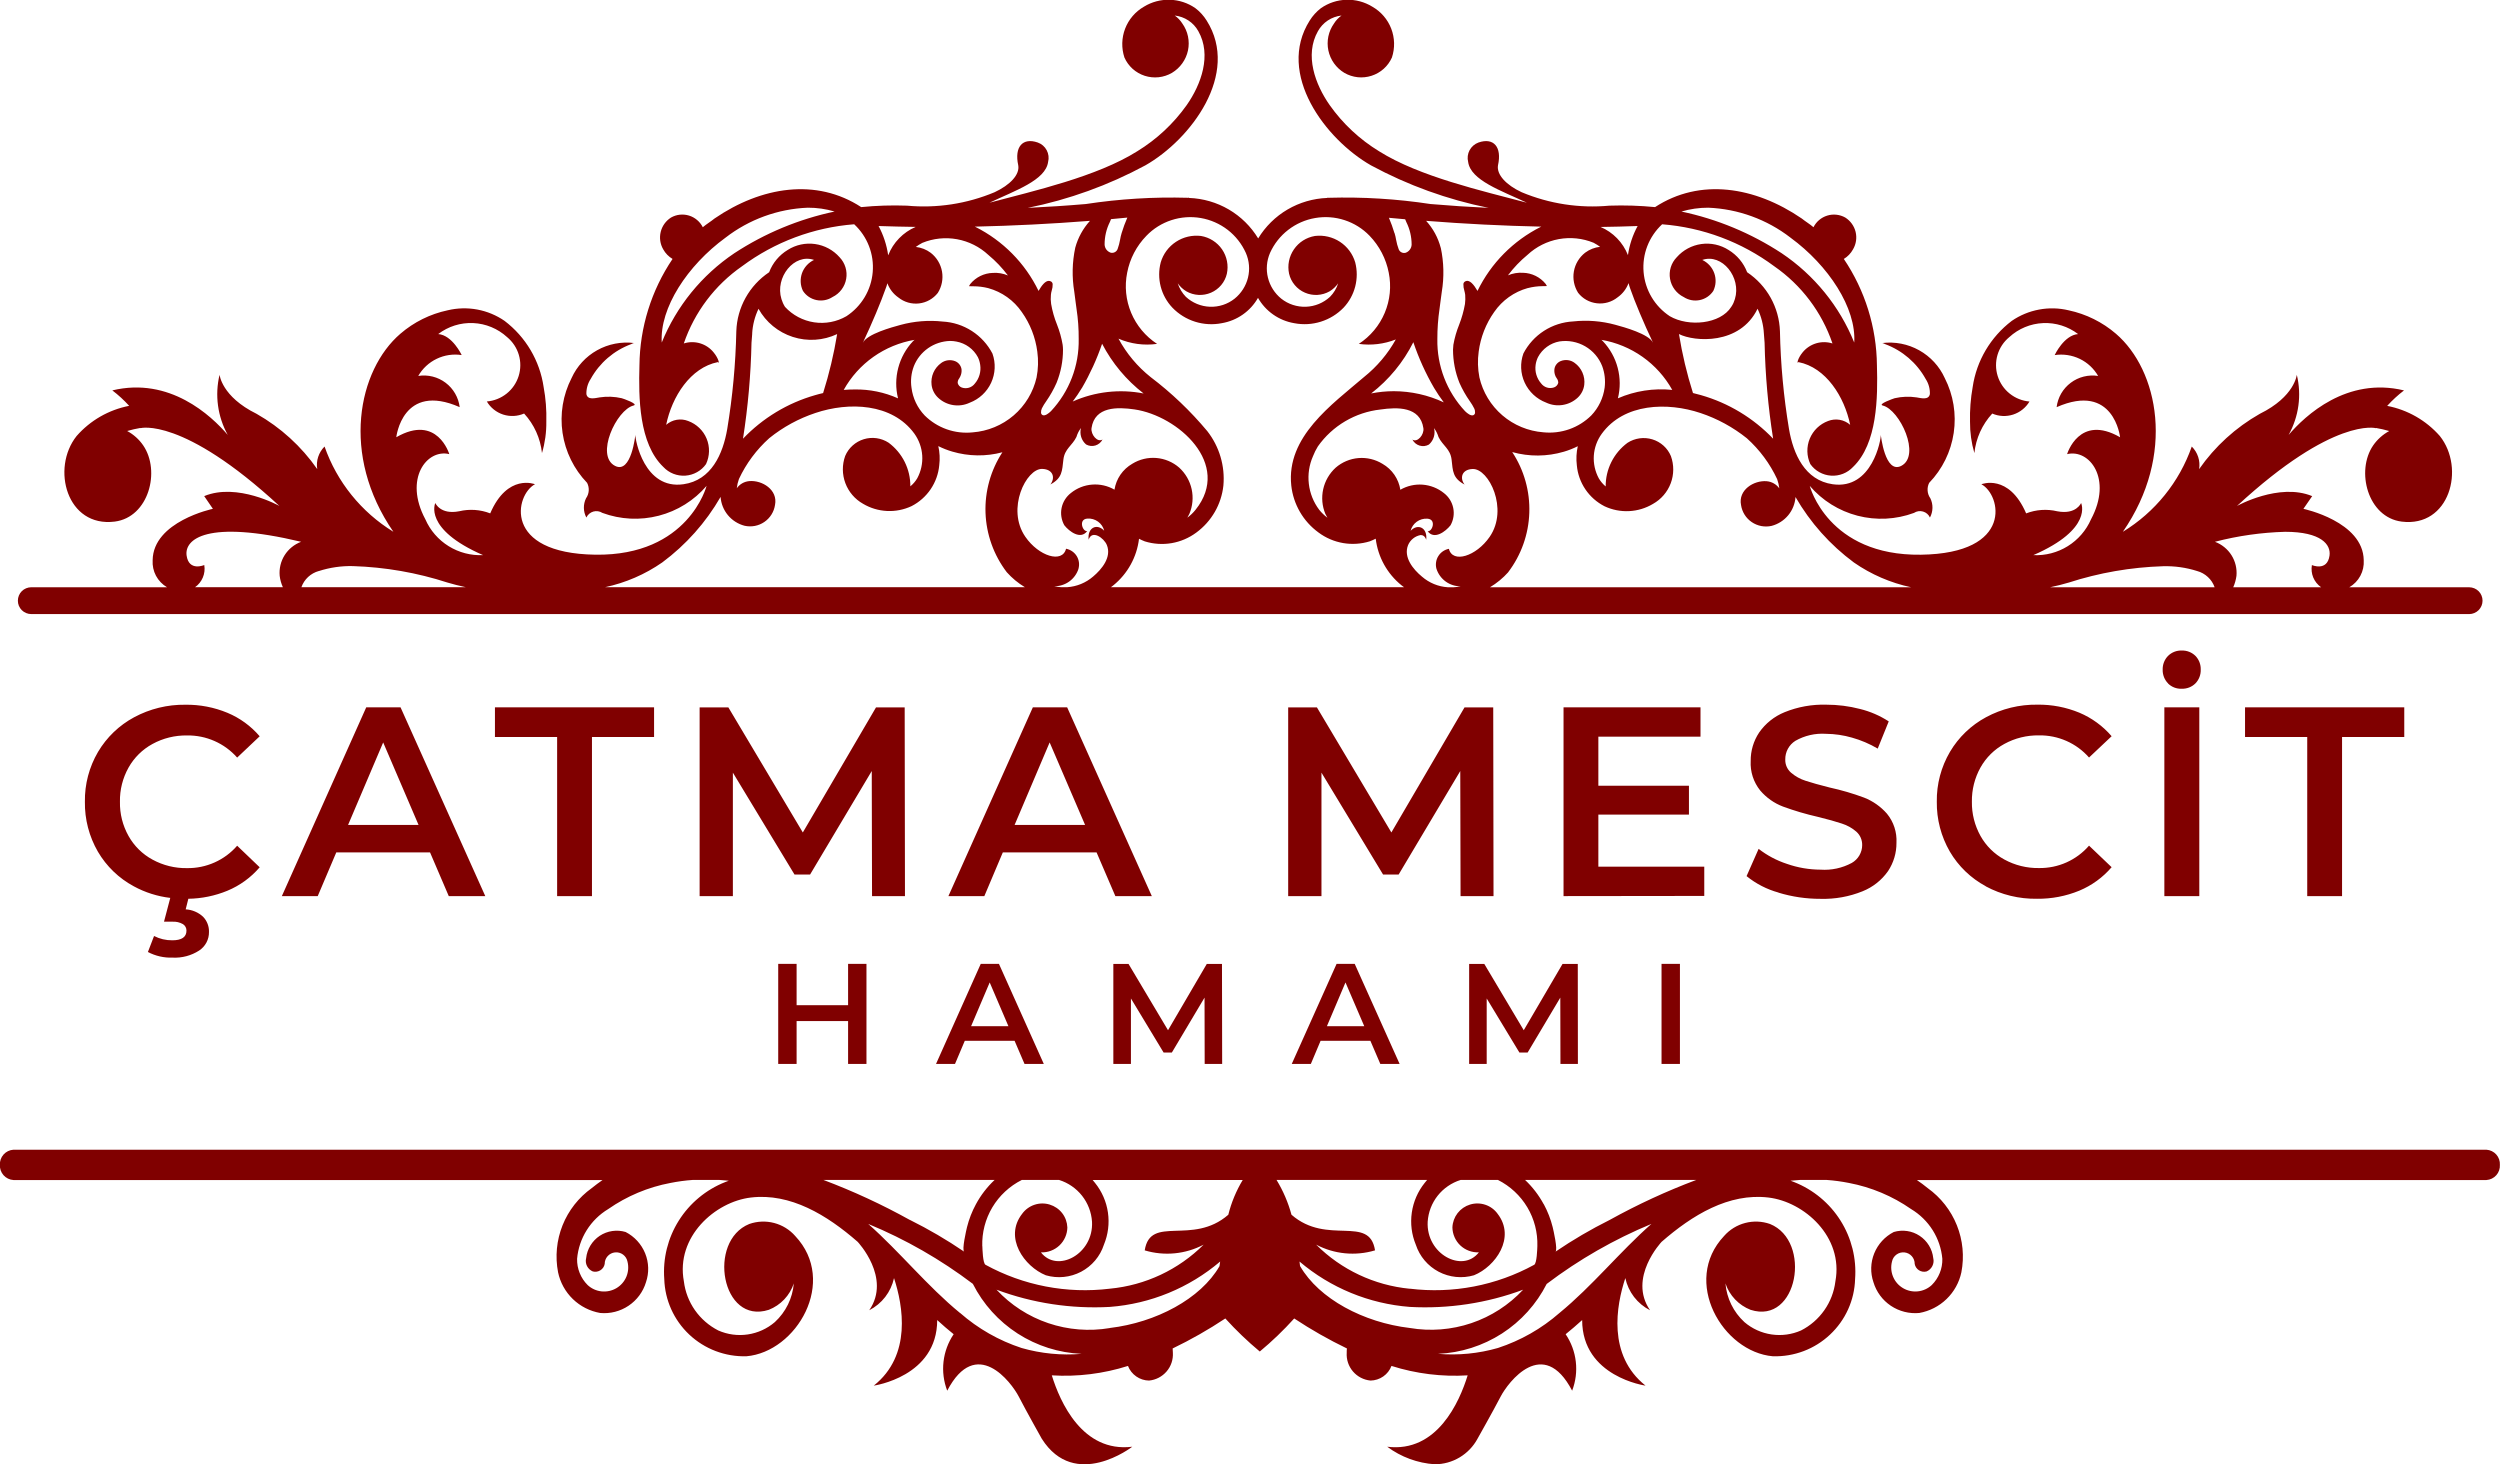 <svg width="140" height="82" viewBox="0 0 140 82" fill="none" xmlns="http://www.w3.org/2000/svg">
<path d="M77.684 81.017C80.478 81.364 81.731 78.504 82.189 77.02C80.746 77.108 79.3 76.929 77.923 76.492C77.832 76.73 77.672 76.935 77.463 77.081C77.253 77.227 77.004 77.308 76.749 77.312C76.367 77.275 76.014 77.092 75.766 76.802C75.517 76.511 75.391 76.135 75.416 75.754C75.416 75.679 75.415 75.598 75.428 75.514C74.407 75.021 73.421 74.46 72.476 73.834C71.879 74.496 71.234 75.115 70.548 75.685C69.862 75.114 69.217 74.495 68.618 73.834C67.675 74.461 66.689 75.022 65.668 75.514C65.677 75.598 65.681 75.679 65.681 75.754C65.704 76.136 65.579 76.512 65.329 76.802C65.079 77.093 64.726 77.276 64.344 77.312C64.088 77.308 63.839 77.227 63.63 77.081C63.42 76.935 63.258 76.73 63.167 76.492C61.79 76.929 60.344 77.108 58.901 77.02C59.359 78.5 60.61 81.359 63.407 81.017C63.407 81.017 60.198 83.502 58.34 80.57C58.34 80.57 57.471 79.025 57.053 78.213C56.635 77.401 54.661 74.785 53.044 77.879C52.846 77.361 52.774 76.804 52.837 76.254C52.9 75.704 53.094 75.176 53.404 74.716C53.09 74.464 52.784 74.199 52.483 73.923C52.483 77.101 48.932 77.595 48.932 77.595C51.07 75.896 50.569 73.115 50.065 71.573C49.981 71.956 49.814 72.317 49.574 72.628C49.334 72.94 49.028 73.194 48.677 73.374C49.932 71.557 48.03 69.543 48.03 69.543C46.315 68.045 44.264 66.796 42.044 67.062C40.05 67.299 37.832 69.256 38.297 71.756C38.368 72.337 38.58 72.89 38.916 73.37C39.252 73.849 39.701 74.239 40.223 74.506C40.741 74.735 41.315 74.812 41.875 74.729C42.436 74.646 42.962 74.406 43.391 74.038C44.005 73.474 44.384 72.7 44.453 71.871C44.343 72.205 44.16 72.511 43.918 72.766C43.676 73.022 43.38 73.221 43.052 73.35C40.398 74.205 39.596 69.498 41.96 68.543C42.407 68.386 42.89 68.366 43.349 68.486C43.808 68.606 44.222 68.861 44.533 69.217C46.926 71.755 44.611 75.71 41.799 75.951C40.613 75.984 39.463 75.548 38.6 74.737C37.738 73.926 37.234 72.808 37.199 71.627C37.114 70.477 37.398 69.331 38.013 68.353C38.628 67.376 39.539 66.62 40.615 66.195C40.68 66.166 40.748 66.144 40.812 66.12C40.639 66.101 40.462 66.089 40.287 66.077H38.789C38.371 66.107 37.956 66.163 37.545 66.245C36.292 66.481 35.105 66.98 34.06 67.708C33.57 68.003 33.157 68.409 32.854 68.893C32.551 69.377 32.367 69.925 32.317 70.493C32.311 70.765 32.36 71.036 32.462 71.289C32.563 71.541 32.715 71.771 32.908 71.963C33.122 72.162 33.394 72.286 33.684 72.317C33.975 72.348 34.268 72.285 34.519 72.137C34.77 71.988 34.966 71.763 35.078 71.494C35.189 71.225 35.211 70.928 35.138 70.646C35.107 70.489 35.018 70.35 34.889 70.255C34.759 70.16 34.6 70.117 34.44 70.134C34.281 70.151 34.133 70.226 34.026 70.346C33.92 70.466 33.861 70.621 33.863 70.78C33.85 70.853 33.822 70.921 33.781 70.982C33.739 71.043 33.686 71.095 33.624 71.134C33.562 71.174 33.492 71.2 33.419 71.212C33.346 71.223 33.271 71.22 33.2 71.202C33.058 71.143 32.941 71.035 32.872 70.898C32.803 70.761 32.786 70.604 32.824 70.456C32.85 70.204 32.934 69.962 33.065 69.746C33.197 69.531 33.373 69.346 33.584 69.206C33.795 69.066 34.035 68.975 34.285 68.938C34.536 68.901 34.793 68.919 35.035 68.992C35.532 69.247 35.92 69.672 36.129 70.188C36.338 70.704 36.355 71.277 36.175 71.804C36.013 72.342 35.668 72.807 35.2 73.121C34.733 73.435 34.172 73.579 33.61 73.527C33.033 73.425 32.5 73.154 32.08 72.748C31.66 72.341 31.372 71.82 31.252 71.249C31.082 70.366 31.169 69.453 31.503 68.617C31.837 67.782 32.404 67.059 33.138 66.534C33.334 66.372 33.538 66.226 33.743 66.082H0.751C0.538 66.068 0.34 65.971 0.198 65.812C0.057 65.653 -0.017 65.445 -0.005 65.233C-0.017 65.021 0.057 64.813 0.198 64.654C0.34 64.495 0.538 64.398 0.751 64.384H139.239C139.452 64.398 139.651 64.494 139.792 64.653C139.934 64.812 140.006 65.021 139.993 65.233C140.006 65.445 139.934 65.654 139.792 65.813C139.651 65.972 139.452 66.069 139.239 66.082H107.344C107.549 66.222 107.755 66.372 107.951 66.534C108.684 67.059 109.251 67.782 109.585 68.617C109.92 69.453 110.007 70.366 109.837 71.249C109.716 71.819 109.427 72.341 109.006 72.747C108.586 73.153 108.055 73.424 107.478 73.527C106.917 73.579 106.354 73.436 105.886 73.122C105.418 72.808 105.075 72.342 104.913 71.804C104.732 71.278 104.748 70.704 104.957 70.188C105.166 69.671 105.554 69.247 106.051 68.992C106.294 68.919 106.55 68.901 106.801 68.938C107.052 68.975 107.289 69.066 107.5 69.206C107.712 69.346 107.89 69.531 108.021 69.746C108.153 69.962 108.236 70.204 108.262 70.456C108.3 70.604 108.281 70.761 108.212 70.898C108.143 71.035 108.029 71.143 107.886 71.202C107.815 71.22 107.74 71.224 107.667 71.212C107.595 71.201 107.524 71.174 107.462 71.135C107.4 71.095 107.346 71.043 107.305 70.982C107.264 70.921 107.236 70.853 107.223 70.78C107.225 70.621 107.168 70.466 107.062 70.347C106.956 70.227 106.809 70.151 106.65 70.135C106.491 70.118 106.331 70.161 106.202 70.256C106.072 70.35 105.983 70.49 105.952 70.646C105.879 70.928 105.899 71.225 106.011 71.493C106.122 71.762 106.317 71.987 106.568 72.135C106.818 72.284 107.112 72.347 107.402 72.316C107.692 72.285 107.965 72.161 108.178 71.963C108.372 71.771 108.524 71.542 108.626 71.289C108.729 71.037 108.777 70.766 108.771 70.493C108.72 69.925 108.536 69.377 108.232 68.893C107.928 68.409 107.513 68.003 107.022 67.708C105.978 66.981 104.791 66.482 103.54 66.245C103.128 66.163 102.712 66.107 102.293 66.077H100.797C100.62 66.089 100.443 66.101 100.27 66.12C100.336 66.144 100.404 66.167 100.467 66.195C101.544 66.62 102.454 67.376 103.069 68.353C103.684 69.33 103.971 70.477 103.885 71.627C103.869 72.212 103.736 72.788 103.495 73.322C103.255 73.856 102.909 74.337 102.482 74.738C102.055 75.14 101.554 75.454 101.004 75.662C100.455 75.87 99.869 75.968 99.281 75.951C96.472 75.71 94.158 71.755 96.547 69.217C96.859 68.861 97.272 68.606 97.731 68.486C98.19 68.366 98.673 68.386 99.12 68.543C101.481 69.498 100.681 74.206 98.031 73.35C97.702 73.221 97.407 73.022 97.164 72.767C96.921 72.511 96.736 72.205 96.625 71.871C96.694 72.7 97.073 73.474 97.687 74.038C98.117 74.407 98.644 74.646 99.205 74.729C99.766 74.812 100.339 74.735 100.858 74.506C101.38 74.24 101.829 73.85 102.164 73.37C102.5 72.891 102.712 72.337 102.782 71.756C103.246 69.256 101.032 67.299 99.034 67.062C96.812 66.796 94.766 68.045 93.049 69.543C93.049 69.543 91.146 71.556 92.403 73.374C92.052 73.195 91.746 72.94 91.506 72.629C91.267 72.317 91.1 71.956 91.018 71.573C90.509 73.11 90.01 75.896 92.15 77.595C92.15 77.595 88.601 77.105 88.601 73.923C88.297 74.198 87.991 74.463 87.676 74.716C87.987 75.176 88.182 75.703 88.245 76.253C88.309 76.803 88.238 77.361 88.04 77.879C86.426 74.785 84.45 77.407 84.033 78.213C83.616 79.018 82.74 80.57 82.74 80.57C82.508 81.001 82.162 81.361 81.741 81.613C81.32 81.865 80.841 81.998 80.35 82C79.385 81.935 78.458 81.594 77.684 81.017ZM86.617 71.895C86.043 73.028 85.178 73.989 84.108 74.678C83.037 75.367 81.8 75.76 80.527 75.815C81.657 75.911 82.794 75.8 83.884 75.487C85.155 75.071 86.33 74.403 87.334 73.523C89.166 72.022 90.697 70.112 92.481 68.538C90.391 69.404 88.419 70.534 86.617 71.899V71.895ZM53.764 73.524C54.768 74.404 55.94 75.072 57.21 75.488C58.301 75.801 59.441 75.912 60.572 75.816C59.298 75.761 58.062 75.369 56.991 74.68C55.92 73.99 55.053 73.029 54.48 71.896C52.679 70.532 50.71 69.404 48.621 68.54C50.401 70.116 51.929 72.027 53.764 73.529V73.524ZM72.808 70.906C73.865 72.738 76.367 74.064 78.948 74.367C80.102 74.563 81.288 74.47 82.397 74.095C83.505 73.721 84.5 73.077 85.296 72.223C83.27 72.978 81.108 73.306 78.948 73.187C76.672 73.011 74.509 72.122 72.772 70.646C72.778 70.737 72.796 70.828 72.804 70.909L72.808 70.906ZM62.154 74.367C64.736 74.059 67.235 72.737 68.292 70.906C68.307 70.82 68.314 70.733 68.329 70.646C66.592 72.123 64.429 73.013 62.152 73.187C59.992 73.306 57.831 72.978 55.805 72.223C56.6 73.078 57.596 73.722 58.704 74.097C59.812 74.472 60.996 74.566 62.15 74.371L62.154 74.367ZM78.948 72.166C81.354 72.46 83.792 71.992 85.915 70.828C86.065 70.744 86.086 69.95 86.092 69.782C86.115 69.02 85.922 68.266 85.531 67.61C85.14 66.954 84.569 66.422 83.886 66.077H81.795C81.287 66.236 80.838 66.544 80.508 66.961C80.179 67.379 79.985 67.885 79.95 68.415C79.855 70.238 81.906 71.308 82.817 70.132C82.627 70.139 82.438 70.109 82.26 70.043C82.082 69.977 81.917 69.875 81.779 69.745C81.641 69.615 81.532 69.459 81.456 69.286C81.379 69.113 81.338 68.926 81.335 68.737C81.345 68.447 81.447 68.167 81.624 67.937C81.802 67.707 82.047 67.538 82.326 67.454C82.605 67.369 82.904 67.374 83.181 67.467C83.457 67.56 83.696 67.736 83.866 67.972C84.896 69.304 83.75 70.925 82.543 71.415C81.883 71.608 81.175 71.537 80.567 71.218C79.959 70.898 79.499 70.355 79.286 69.704C79.05 69.135 78.973 68.513 79.061 67.904C79.149 67.295 79.398 66.72 79.785 66.24C79.827 66.183 79.873 66.13 79.917 66.078H71.487C71.856 66.685 72.138 67.34 72.323 68.025C74.332 69.776 76.686 68.007 77.002 70.02C75.903 70.35 74.717 70.235 73.703 69.699C75.109 71.104 76.962 71.977 78.944 72.17L78.948 72.166ZM55.011 69.782C55.019 69.951 55.036 70.744 55.189 70.828C57.312 71.992 59.749 72.46 62.154 72.166C64.139 71.977 65.995 71.105 67.404 69.7C66.389 70.236 65.204 70.351 64.104 70.021C64.42 68.008 66.772 69.777 68.785 68.026C68.955 67.341 69.228 66.684 69.593 66.079H61.187C61.233 66.132 61.277 66.181 61.32 66.241C61.707 66.721 61.958 67.296 62.045 67.905C62.133 68.515 62.054 69.136 61.818 69.705C61.607 70.356 61.149 70.898 60.542 71.218C59.934 71.537 59.226 71.608 58.567 71.416C57.355 70.926 56.205 69.302 57.24 67.973C57.411 67.737 57.652 67.561 57.928 67.468C58.204 67.375 58.501 67.37 58.78 67.455C59.059 67.539 59.306 67.708 59.484 67.938C59.662 68.168 59.761 68.448 59.772 68.738C59.769 68.927 59.727 69.113 59.651 69.287C59.574 69.46 59.465 69.616 59.327 69.746C59.189 69.876 59.026 69.977 58.849 70.043C58.671 70.11 58.482 70.14 58.292 70.133C59.201 71.309 61.249 70.235 61.153 68.416C61.118 67.887 60.924 67.38 60.596 66.963C60.267 66.546 59.819 66.237 59.311 66.078H57.22C56.536 66.423 55.963 66.955 55.571 67.611C55.18 68.268 54.984 69.022 55.007 69.785L55.011 69.782ZM86.452 67.435C86.671 67.841 86.839 68.273 86.95 68.721C86.99 68.883 87.248 69.998 87.105 70.095C88.077 69.434 89.093 68.84 90.145 68.315C91.703 67.452 93.323 66.704 94.991 66.077H85.404C85.823 66.472 86.174 66.932 86.448 67.438L86.452 67.435ZM50.955 68.315C52.008 68.839 53.024 69.433 53.995 70.095C53.852 69.998 54.114 68.883 54.152 68.721C54.264 68.273 54.432 67.841 54.653 67.435C54.926 66.929 55.279 66.471 55.698 66.077H46.112C47.779 66.705 49.398 67.454 50.955 68.319V68.315ZM93.046 59.581V53.977H94.076V59.581H93.046ZM87.385 59.581L87.377 55.867L85.547 58.942H85.087L83.255 55.914V59.582H82.272V53.979H83.12L85.33 57.693L87.503 53.979H88.356L88.362 59.582L87.385 59.581ZM77.298 59.581L76.741 58.283H73.954L73.407 59.581H72.338L74.849 53.977H75.864L78.379 59.581H77.298ZM74.306 57.468H76.399L75.347 55.017L74.306 57.468ZM67.462 59.581L67.454 55.867L65.624 58.942H65.162L63.332 55.914V59.582H62.347V53.979H63.197L65.409 57.693L67.581 53.979H68.431L68.441 59.582L67.462 59.581ZM57.373 59.581L56.816 58.283H54.029L53.48 59.581H52.417L54.922 53.977H55.941L58.453 59.581H57.373ZM54.381 57.468H56.472L55.423 55.017L54.381 57.468ZM47.493 59.581V57.178H44.61V59.581H43.58V53.977H44.61V56.291H47.493V53.977H48.522V59.581H47.493ZM8.285 53.306L8.627 52.416C8.943 52.578 9.292 52.661 9.648 52.657C10.177 52.657 10.442 52.476 10.442 52.114C10.443 52.042 10.426 51.971 10.392 51.908C10.358 51.845 10.308 51.791 10.247 51.752C10.065 51.649 9.857 51.601 9.648 51.615H9.184L9.535 50.282C8.819 50.198 8.125 49.978 7.493 49.633C6.656 49.183 5.961 48.512 5.482 47.694C4.991 46.845 4.74 45.88 4.754 44.9C4.739 43.919 4.993 42.953 5.49 42.106C5.974 41.289 6.671 40.619 7.509 40.168C8.39 39.693 9.38 39.451 10.382 39.465C11.19 39.454 11.992 39.608 12.738 39.918C13.435 40.208 14.053 40.659 14.542 41.232L13.281 42.425C12.931 42.028 12.498 41.711 12.012 41.497C11.527 41.283 11.003 41.177 10.472 41.185C9.797 41.175 9.13 41.339 8.538 41.663C7.976 41.969 7.511 42.427 7.199 42.983C6.871 43.569 6.704 44.23 6.717 44.9C6.704 45.57 6.87 46.232 7.199 46.817C7.511 47.374 7.976 47.832 8.538 48.137C9.13 48.461 9.797 48.626 10.472 48.615C11.004 48.623 11.531 48.514 12.017 48.297C12.502 48.081 12.933 47.761 13.281 47.36L14.542 48.568C14.051 49.142 13.431 49.592 12.732 49.882C12.039 50.168 11.297 50.32 10.547 50.331L10.398 50.924C10.762 50.944 11.107 51.091 11.373 51.339C11.483 51.452 11.567 51.585 11.624 51.732C11.681 51.878 11.708 52.034 11.703 52.191C11.706 52.397 11.657 52.601 11.56 52.783C11.463 52.966 11.321 53.12 11.148 53.233C10.707 53.516 10.19 53.653 9.666 53.627C9.183 53.644 8.704 53.535 8.277 53.309L8.285 53.306ZM111.204 49.629C110.367 49.179 109.67 48.509 109.191 47.69C108.7 46.841 108.448 45.876 108.461 44.896C108.446 43.915 108.702 42.949 109.199 42.102C109.682 41.285 110.38 40.615 111.218 40.164C112.1 39.689 113.09 39.446 114.093 39.461C114.901 39.45 115.703 39.604 116.449 39.913C117.144 40.207 117.761 40.657 118.251 41.228L116.986 42.421C116.637 42.023 116.206 41.707 115.722 41.493C115.237 41.279 114.712 41.172 114.182 41.181C113.506 41.17 112.837 41.335 112.245 41.659C111.683 41.964 111.22 42.422 110.908 42.979C110.582 43.565 110.415 44.226 110.426 44.896C110.415 45.566 110.582 46.227 110.908 46.813C111.22 47.37 111.683 47.828 112.245 48.133C112.837 48.457 113.506 48.622 114.182 48.611C114.713 48.619 115.239 48.511 115.724 48.294C116.208 48.077 116.64 47.757 116.986 47.356L118.251 48.563C117.759 49.136 117.141 49.586 116.443 49.877C115.693 50.186 114.887 50.34 114.075 50.331C113.071 50.347 112.08 50.107 111.196 49.632L111.204 49.629ZM99.601 49.985C98.945 49.805 98.335 49.49 97.808 49.063L98.483 47.536C98.958 47.905 99.493 48.189 100.065 48.376C100.671 48.589 101.309 48.698 101.951 48.701C102.559 48.743 103.165 48.612 103.7 48.324C103.877 48.223 104.023 48.078 104.125 47.903C104.226 47.728 104.282 47.53 104.282 47.328C104.285 47.187 104.258 47.047 104.203 46.918C104.148 46.789 104.064 46.673 103.96 46.578C103.723 46.37 103.445 46.215 103.144 46.12C102.81 46.007 102.359 45.882 101.79 45.742C101.132 45.593 100.482 45.401 99.848 45.168C99.353 44.981 98.916 44.671 98.573 44.269C98.198 43.803 98.006 43.215 98.039 42.617C98.032 42.051 98.197 41.495 98.511 41.023C98.865 40.513 99.36 40.117 99.937 39.883C100.676 39.582 101.472 39.439 102.271 39.462C102.909 39.462 103.544 39.542 104.161 39.702C104.733 39.843 105.276 40.078 105.769 40.398L105.152 41.922C104.7 41.655 104.216 41.449 103.711 41.307C103.237 41.17 102.748 41.098 102.255 41.094C101.656 41.053 101.058 41.19 100.538 41.488C100.362 41.599 100.218 41.754 100.12 41.936C100.021 42.119 99.972 42.323 99.975 42.53C99.971 42.67 99.997 42.809 100.053 42.937C100.109 43.064 100.193 43.178 100.299 43.271C100.537 43.475 100.815 43.629 101.115 43.724C101.446 43.832 101.895 43.96 102.464 44.102C103.118 44.245 103.761 44.433 104.388 44.666C104.881 44.859 105.321 45.168 105.669 45.566C106.045 46.023 106.234 46.605 106.202 47.195C106.207 47.759 106.043 48.311 105.731 48.781C105.374 49.29 104.876 49.684 104.298 49.914C103.555 50.214 102.758 50.357 101.957 50.335C101.156 50.338 100.359 50.221 99.593 49.988L99.601 49.985ZM129.205 50.182V41.273H125.722V39.612H134.639V41.273H131.155V50.182H129.205ZM121.204 50.182V39.612H123.161V50.182H121.204ZM87.558 50.182V39.612H95.228V41.252H89.508V44.002H94.581V45.617H89.508V48.532H95.439V50.172L87.558 50.182ZM81.791 50.182L81.775 43.177L78.323 48.975H77.453L74.002 43.268V50.183H72.138V39.613H73.747L77.917 46.618L82.014 39.613H83.621L83.637 50.183L81.791 50.182ZM62.46 50.182L61.408 47.734H56.158L55.123 50.182H53.111L57.839 39.612H59.761L64.502 50.182H62.46ZM56.818 46.196H60.765L58.78 41.576L56.818 46.196ZM48.834 50.182L48.818 43.177L45.364 48.975H44.493L41.041 43.268V50.183H39.179V39.613H40.788L44.958 46.618L49.057 39.613H50.662L50.678 50.183L48.834 50.182ZM31.199 50.182V41.273H27.717V39.612H36.628V41.273H33.15V50.182H31.199ZM25.131 50.182L24.082 47.734H18.832L17.793 50.182H15.784L20.509 39.612H22.431L27.176 50.182H25.131ZM19.492 46.196H23.439L21.458 41.576L19.492 46.196ZM121.412 38.27C121.311 38.169 121.234 38.048 121.182 37.916C121.131 37.783 121.105 37.642 121.11 37.5C121.105 37.358 121.131 37.216 121.182 37.084C121.234 36.951 121.312 36.83 121.412 36.729C121.511 36.63 121.632 36.552 121.763 36.5C121.895 36.449 122.034 36.425 122.176 36.43C122.317 36.425 122.46 36.449 122.592 36.501C122.724 36.552 122.843 36.63 122.944 36.729C123.042 36.831 123.12 36.952 123.171 37.084C123.222 37.217 123.246 37.358 123.241 37.5C123.246 37.641 123.222 37.783 123.171 37.915C123.12 38.047 123.042 38.168 122.944 38.27C122.843 38.37 122.724 38.447 122.592 38.499C122.46 38.55 122.317 38.574 122.176 38.57C122.034 38.576 121.892 38.552 121.759 38.501C121.627 38.45 121.508 38.372 121.408 38.273L121.412 38.27ZM1.746 34.388C1.548 34.387 1.358 34.307 1.218 34.167C1.078 34.026 1 33.837 1.001 33.639C1 33.541 1.02 33.443 1.057 33.352C1.094 33.261 1.148 33.178 1.218 33.108C1.287 33.038 1.37 32.983 1.461 32.945C1.552 32.907 1.648 32.887 1.746 32.886H9.352C9.092 32.732 8.877 32.51 8.735 32.243C8.593 31.977 8.53 31.677 8.548 31.375C8.572 29.199 11.922 28.494 11.922 28.494L11.435 27.782C13.288 27.014 15.646 28.334 15.646 28.334C10.22 23.321 7.863 23.977 7.863 23.977C7.861 23.973 7.861 23.968 7.863 23.965C7.612 24.008 7.365 24.065 7.121 24.136C7.482 24.33 7.79 24.607 8.021 24.944C9.002 26.379 8.33 28.965 6.427 29.209C3.743 29.549 2.848 26.23 4.29 24.417C5.055 23.543 6.091 22.949 7.233 22.727C6.946 22.411 6.631 22.121 6.29 21.862C9.495 21.089 11.824 23.268 12.754 24.356C12.186 23.328 12.022 22.126 12.296 20.985C12.296 20.985 12.408 22.209 14.367 23.173C15.717 23.94 16.879 24.998 17.765 26.27C17.729 26.041 17.745 25.808 17.817 25.588C17.889 25.369 18.011 25.169 18.175 25.005C18.87 26.991 20.232 28.677 22.029 29.78C19.055 25.469 20.061 20.718 22.421 18.69C23.179 18.036 24.091 17.584 25.071 17.376C25.614 17.246 26.179 17.232 26.728 17.334C27.277 17.437 27.797 17.653 28.256 17.969C29.443 18.872 30.228 20.201 30.443 21.672C30.562 22.312 30.612 22.963 30.594 23.613C30.602 24.208 30.52 24.8 30.351 25.371C30.263 24.546 29.913 23.77 29.35 23.158C28.979 23.319 28.562 23.339 28.177 23.215C27.793 23.09 27.468 22.83 27.263 22.483C27.668 22.449 28.055 22.295 28.372 22.041C28.69 21.788 28.922 21.446 29.044 21.059C29.165 20.673 29.169 20.259 29.054 19.871C28.939 19.482 28.71 19.137 28.397 18.878C27.877 18.402 27.204 18.123 26.499 18.092C25.793 18.06 25.1 18.279 24.54 18.707C25.334 18.77 25.855 19.884 25.855 19.884C25.378 19.811 24.892 19.884 24.458 20.092C24.023 20.3 23.662 20.635 23.422 21.052C23.691 21.01 23.963 21.022 24.227 21.088C24.49 21.154 24.738 21.272 24.954 21.435C25.171 21.599 25.352 21.803 25.487 22.038C25.622 22.272 25.71 22.532 25.743 22.8C22.532 21.386 22.192 24.485 22.192 24.485C24.49 23.162 25.16 25.431 25.16 25.431C23.909 25.124 22.6 26.805 23.82 29.081C24.091 29.702 24.546 30.227 25.123 30.585C25.701 30.944 26.374 31.119 27.053 31.087C23.68 29.621 24.377 28.168 24.377 28.168C24.377 28.168 24.652 28.839 25.716 28.63C26.294 28.493 26.899 28.535 27.452 28.749C28.422 26.494 29.959 27.117 29.959 27.117C28.853 27.701 28.123 30.99 33.343 31.063C38.562 31.135 39.569 27.208 39.569 27.208C38.87 28.026 37.935 28.61 36.891 28.88C35.847 29.151 34.744 29.096 33.733 28.722C33.658 28.674 33.575 28.642 33.487 28.63C33.4 28.617 33.311 28.623 33.226 28.647C33.141 28.672 33.062 28.715 32.995 28.772C32.928 28.83 32.873 28.901 32.836 28.981C32.748 28.815 32.7 28.632 32.697 28.445C32.694 28.258 32.736 28.072 32.818 27.904C32.906 27.779 32.958 27.632 32.969 27.48C32.979 27.328 32.948 27.175 32.878 27.04C32.14 26.272 31.659 25.295 31.503 24.243C31.347 23.192 31.523 22.118 32.008 21.171C32.305 20.513 32.806 19.968 33.437 19.615C34.068 19.262 34.798 19.12 35.516 19.21C35.476 19.203 35.383 19.257 35.343 19.272C34.378 19.63 33.575 20.321 33.079 21.22C32.914 21.472 32.83 21.768 32.838 22.068C32.904 22.424 33.346 22.288 33.586 22.253C33.994 22.191 34.41 22.207 34.812 22.299C34.88 22.314 35.786 22.63 35.478 22.709C34.52 22.946 33.316 25.525 34.448 26.092C35.359 26.551 35.58 24.349 35.58 24.349C35.568 24.611 36.069 27.436 38.275 27.117C39.839 26.895 40.486 25.421 40.725 24.026C41.025 22.214 41.195 20.383 41.234 18.547C41.255 17.891 41.433 17.25 41.753 16.675C42.072 16.101 42.524 15.611 43.072 15.245C43.269 14.725 43.635 14.285 44.113 13.996C44.566 13.707 45.108 13.59 45.641 13.665C46.174 13.74 46.662 14.003 47.017 14.406C47.169 14.565 47.282 14.758 47.346 14.968C47.411 15.179 47.425 15.401 47.386 15.618C47.348 15.835 47.26 16.04 47.127 16.216C46.995 16.392 46.823 16.535 46.624 16.632C46.493 16.718 46.345 16.777 46.19 16.807C46.035 16.836 45.876 16.835 45.722 16.803C45.567 16.771 45.422 16.709 45.291 16.621C45.161 16.532 45.05 16.42 44.964 16.288C44.89 16.134 44.847 15.967 44.839 15.796C44.831 15.625 44.856 15.455 44.913 15.294C44.971 15.133 45.062 14.985 45.177 14.858C45.292 14.732 45.43 14.629 45.585 14.556C44.475 14.172 43.385 15.533 43.761 16.748C43.787 16.823 43.814 16.894 43.844 16.97C43.879 17.044 43.916 17.116 43.96 17.185C44.388 17.65 44.964 17.955 45.589 18.05C46.214 18.145 46.854 18.024 47.401 17.707C47.818 17.433 48.167 17.069 48.422 16.641C48.677 16.214 48.83 15.734 48.872 15.238C48.914 14.743 48.843 14.244 48.663 13.78C48.483 13.316 48.2 12.899 47.835 12.559C45.561 12.736 43.382 13.551 41.554 14.91C40.032 15.969 38.89 17.483 38.293 19.233C38.59 19.139 38.91 19.137 39.209 19.227C39.508 19.318 39.773 19.496 39.967 19.74C40.246 20.077 40.309 20.417 40.203 20.277C38.665 20.584 37.629 22.209 37.305 23.791C37.471 23.645 37.674 23.547 37.892 23.509C38.111 23.471 38.334 23.494 38.54 23.576C38.771 23.661 38.982 23.793 39.159 23.963C39.337 24.133 39.478 24.338 39.571 24.565C39.665 24.791 39.71 25.035 39.704 25.28C39.698 25.526 39.641 25.767 39.537 25.989C39.405 26.176 39.233 26.331 39.032 26.442C38.832 26.554 38.61 26.621 38.381 26.636C38.152 26.652 37.923 26.616 37.709 26.532C37.496 26.448 37.305 26.318 37.149 26.151C35.775 24.84 35.758 22.246 35.809 20.46C35.829 18.336 36.474 16.264 37.663 14.501C37.445 14.371 37.263 14.186 37.141 13.964C36.968 13.668 36.918 13.317 37 12.985C37.081 12.652 37.289 12.365 37.579 12.181C37.73 12.096 37.896 12.042 38.069 12.023C38.242 12.005 38.418 12.021 38.584 12.072C38.751 12.123 38.904 12.207 39.036 12.319C39.169 12.431 39.279 12.569 39.356 12.725C39.567 12.546 39.803 12.409 40.016 12.235C42.642 10.44 45.713 9.959 48.227 11.598C49.078 11.513 49.934 11.486 50.788 11.517C52.462 11.672 54.147 11.414 55.696 10.765C56.563 10.362 57.118 9.779 57.021 9.254C56.796 8.229 57.268 7.686 58.115 7.981C58.33 8.057 58.509 8.211 58.615 8.412C58.722 8.613 58.751 8.847 58.694 9.067C58.555 10.097 56.846 10.671 55.411 11.352C57.902 10.687 61.422 9.897 63.686 8.471C64.775 7.805 65.717 6.926 66.455 5.887C67.263 4.731 67.866 3.086 67.106 1.745C66.972 1.504 66.783 1.299 66.553 1.147C66.323 0.995 66.059 0.9 65.785 0.87C65.956 0.99 66.1 1.142 66.211 1.317C66.365 1.533 66.473 1.779 66.527 2.038C66.581 2.298 66.582 2.565 66.527 2.825C66.472 3.084 66.364 3.329 66.209 3.545C66.055 3.761 65.859 3.943 65.63 4.08C65.402 4.213 65.149 4.296 64.886 4.325C64.624 4.353 64.358 4.326 64.106 4.245C63.855 4.164 63.623 4.031 63.427 3.855C63.231 3.678 63.075 3.463 62.968 3.222C62.794 2.695 62.808 2.124 63.007 1.605C63.206 1.087 63.577 0.652 64.06 0.375C64.496 0.107 65.001 -0.028 65.514 -0.013C66.026 0.002 66.524 0.166 66.943 0.459C67.194 0.65 67.407 0.885 67.573 1.152C69.46 4.14 66.68 7.815 64.142 9.259C62.077 10.374 59.856 11.177 57.554 11.641C58.638 11.588 59.723 11.519 60.805 11.426C62.695 11.138 64.608 11.021 66.519 11.076L66.573 11.07L66.591 11.085C67.374 11.114 68.138 11.336 68.813 11.731C69.488 12.127 70.053 12.684 70.458 13.352C70.862 12.684 71.428 12.128 72.102 11.732C72.777 11.337 73.54 11.114 74.322 11.085L74.344 11.07L74.4 11.076C76.311 11.021 78.222 11.138 80.11 11.426C81.194 11.519 82.278 11.589 83.362 11.641C81.059 11.177 78.838 10.374 76.773 9.259C74.235 7.811 71.453 4.14 73.343 1.152C73.508 0.886 73.721 0.651 73.97 0.459C74.39 0.166 74.885 0.002 75.398 -0.013C75.91 -0.028 76.415 0.107 76.851 0.375C77.335 0.652 77.71 1.086 77.909 1.605C78.108 2.123 78.122 2.694 77.947 3.222C77.84 3.462 77.683 3.678 77.487 3.854C77.29 4.03 77.058 4.163 76.807 4.243C76.556 4.324 76.29 4.352 76.027 4.324C75.764 4.295 75.511 4.212 75.283 4.08C75.055 3.943 74.858 3.761 74.704 3.545C74.55 3.329 74.443 3.083 74.388 2.824C74.334 2.565 74.334 2.297 74.388 2.038C74.443 1.778 74.55 1.533 74.704 1.317C74.813 1.141 74.957 0.99 75.126 0.87C74.852 0.9 74.588 0.994 74.358 1.146C74.128 1.298 73.939 1.504 73.805 1.745C73.043 3.087 73.653 4.732 74.463 5.887C75.199 6.927 76.139 7.806 77.229 8.471C79.494 9.897 83.01 10.688 85.503 11.352C84.062 10.671 82.356 10.097 82.216 9.067C82.161 8.847 82.189 8.615 82.296 8.414C82.403 8.214 82.581 8.059 82.794 7.981C83.643 7.687 84.116 8.227 83.888 9.254C83.798 9.779 84.347 10.362 85.213 10.765C86.763 11.414 88.451 11.673 90.125 11.517C90.979 11.488 91.832 11.515 92.683 11.598C95.195 9.958 98.27 10.44 100.896 12.235C101.111 12.409 101.344 12.542 101.555 12.725C101.633 12.569 101.74 12.432 101.873 12.32C102.006 12.208 102.161 12.124 102.327 12.073C102.494 12.022 102.667 12.005 102.84 12.024C103.013 12.043 103.181 12.096 103.333 12.181C103.624 12.364 103.832 12.652 103.914 12.985C103.995 13.317 103.943 13.668 103.769 13.964C103.648 14.185 103.471 14.371 103.254 14.501C104.443 16.264 105.088 18.336 105.108 20.46C105.16 22.246 105.139 24.839 103.769 26.151C103.612 26.318 103.421 26.448 103.208 26.532C102.994 26.616 102.763 26.652 102.534 26.636C102.305 26.621 102.083 26.554 101.883 26.442C101.683 26.331 101.511 26.176 101.378 25.989C101.274 25.767 101.219 25.526 101.213 25.281C101.208 25.036 101.253 24.792 101.346 24.566C101.44 24.339 101.579 24.134 101.756 23.963C101.933 23.793 102.143 23.661 102.373 23.576C102.579 23.495 102.805 23.472 103.023 23.51C103.241 23.548 103.444 23.645 103.61 23.791C103.285 22.209 102.251 20.579 100.711 20.277C100.608 20.417 100.664 20.072 100.944 19.736C101.139 19.494 101.405 19.316 101.704 19.226C102.003 19.137 102.321 19.139 102.619 19.234C102.024 17.483 100.881 15.967 99.358 14.911C97.53 13.552 95.353 12.737 93.079 12.56C92.714 12.9 92.43 13.317 92.25 13.78C92.07 14.244 92 14.743 92.041 15.238C92.083 15.733 92.235 16.213 92.49 16.641C92.744 17.069 93.093 17.433 93.509 17.708C94.568 18.323 96.344 18.148 96.949 17.186C96.996 17.118 97.037 17.046 97.072 16.971C97.097 16.896 97.128 16.825 97.154 16.749C97.528 15.534 96.433 14.174 95.328 14.557C95.483 14.63 95.622 14.734 95.737 14.86C95.851 14.987 95.941 15.135 95.998 15.296C96.055 15.457 96.081 15.627 96.072 15.798C96.064 15.968 96.019 16.135 95.946 16.29C95.859 16.421 95.748 16.534 95.618 16.622C95.488 16.71 95.342 16.772 95.188 16.804C95.033 16.836 94.874 16.837 94.719 16.808C94.564 16.778 94.417 16.719 94.285 16.633C94.087 16.535 93.915 16.392 93.782 16.216C93.65 16.04 93.561 15.835 93.523 15.618C93.485 15.401 93.498 15.179 93.563 14.969C93.628 14.758 93.743 14.566 93.897 14.407C94.252 14.004 94.739 13.741 95.272 13.666C95.805 13.591 96.347 13.709 96.8 13.998C97.276 14.287 97.643 14.727 97.84 15.246C98.387 15.612 98.839 16.102 99.159 16.676C99.478 17.251 99.655 17.892 99.677 18.549C99.713 20.384 99.883 22.215 100.184 24.027C100.423 25.422 101.068 26.897 102.633 27.118C104.842 27.433 105.344 24.608 105.325 24.35C105.325 24.35 105.555 26.548 106.463 26.093C107.595 25.522 106.391 22.943 105.434 22.71C105.132 22.635 106.033 22.32 106.101 22.3C106.503 22.208 106.92 22.192 107.328 22.254C107.566 22.289 108.004 22.425 108.073 22.069C108.084 21.769 108.001 21.473 107.836 21.221C107.34 20.323 106.537 19.632 105.572 19.273C105.53 19.258 105.438 19.204 105.397 19.211C106.116 19.121 106.843 19.263 107.474 19.616C108.106 19.969 108.608 20.514 108.906 21.172C109.39 22.119 109.564 23.193 109.408 24.244C109.252 25.296 108.772 26.273 108.033 27.041C107.964 27.177 107.935 27.329 107.947 27.482C107.958 27.634 108.011 27.78 108.1 27.905C108.182 28.073 108.222 28.259 108.218 28.446C108.214 28.633 108.166 28.817 108.077 28.982C108.041 28.901 107.987 28.829 107.921 28.771C107.854 28.713 107.775 28.671 107.689 28.646C107.604 28.621 107.516 28.615 107.428 28.628C107.34 28.642 107.257 28.674 107.183 28.723C106.171 29.097 105.068 29.152 104.024 28.881C102.98 28.61 102.046 28.027 101.346 27.209C101.346 27.209 102.352 31.135 107.573 31.064C112.794 30.992 112.062 27.702 110.957 27.118C110.957 27.118 112.492 26.496 113.464 28.75C114.018 28.536 114.625 28.494 115.203 28.631C116.266 28.837 116.542 28.169 116.542 28.169C116.542 28.169 117.236 29.622 113.864 31.088C114.543 31.12 115.217 30.945 115.794 30.586C116.371 30.228 116.826 29.703 117.097 29.081C118.316 26.806 117.003 25.126 115.758 25.432C115.758 25.432 116.429 23.163 118.725 24.486C118.725 24.486 118.384 21.387 115.171 22.801C115.204 22.533 115.29 22.273 115.426 22.038C115.562 21.804 115.744 21.599 115.961 21.436C116.178 21.273 116.425 21.154 116.689 21.089C116.952 21.023 117.226 21.011 117.495 21.053C117.255 20.637 116.896 20.302 116.462 20.094C116.027 19.886 115.539 19.813 115.062 19.885C115.062 19.885 115.577 18.771 116.373 18.708C115.814 18.279 115.12 18.061 114.415 18.093C113.709 18.124 113.038 18.403 112.519 18.88C112.206 19.138 111.977 19.483 111.861 19.872C111.746 20.26 111.75 20.674 111.871 21.06C111.993 21.447 112.226 21.789 112.543 22.042C112.86 22.296 113.245 22.45 113.651 22.485C113.446 22.831 113.12 23.091 112.736 23.216C112.352 23.34 111.936 23.32 111.566 23.159C111.003 23.771 110.651 24.547 110.565 25.372C110.398 24.801 110.317 24.209 110.321 23.614C110.306 22.964 110.355 22.313 110.47 21.673C110.686 20.202 111.471 18.873 112.658 17.97C113.117 17.654 113.639 17.438 114.188 17.336C114.736 17.233 115.299 17.247 115.842 17.377C116.823 17.586 117.735 18.038 118.494 18.691C120.857 20.72 121.858 25.471 118.88 29.781C120.681 28.68 122.044 26.993 122.739 25.006C122.903 25.169 123.027 25.369 123.098 25.589C123.17 25.809 123.187 26.043 123.151 26.271C124.037 24.999 125.198 23.941 126.549 23.174C128.511 22.21 128.621 20.986 128.621 20.986C128.899 22.128 128.734 23.331 128.161 24.357C129.094 23.269 131.423 21.09 134.625 21.863C134.285 22.123 133.97 22.413 133.682 22.729C134.826 22.95 135.864 23.544 136.632 24.418C138.073 26.231 137.174 29.55 134.49 29.21C132.59 28.966 131.917 26.378 132.896 24.945C133.128 24.609 133.437 24.333 133.797 24.137C133.552 24.066 133.304 24.009 133.053 23.966C133.053 23.97 133.053 23.974 133.053 23.978C133.053 23.978 130.695 23.323 125.27 28.335C125.27 28.335 127.63 27.015 129.482 27.783L128.991 28.495C128.991 28.495 132.345 29.2 132.369 31.377C132.388 31.678 132.323 31.979 132.18 32.246C132.038 32.513 131.823 32.734 131.561 32.887H138.274C138.474 32.889 138.665 32.968 138.805 33.109C138.945 33.25 139.023 33.441 139.022 33.64C139.022 33.838 138.943 34.027 138.803 34.168C138.663 34.308 138.473 34.388 138.274 34.389L1.746 34.388ZM124.041 30.342C124.423 30.485 124.747 30.749 124.964 31.093C125.181 31.437 125.278 31.842 125.242 32.247C125.212 32.467 125.152 32.683 125.061 32.886H129.981C129.786 32.748 129.633 32.559 129.542 32.339C129.451 32.119 129.426 31.878 129.466 31.644C129.466 31.644 130.326 32.019 130.453 31.114C130.54 30.499 129.991 29.781 127.97 29.781C126.642 29.818 125.322 30.005 124.037 30.34L124.041 30.342ZM115.838 32.627C115.529 32.721 115.18 32.808 114.809 32.886H124.019C123.942 32.667 123.812 32.47 123.641 32.312C123.471 32.154 123.265 32.039 123.04 31.978C122.423 31.781 121.776 31.691 121.128 31.709C119.329 31.765 117.546 32.075 115.834 32.629L115.838 32.627ZM84.461 32.044C84.165 32.374 83.821 32.658 83.44 32.886H107.022C105.871 32.641 104.78 32.169 103.815 31.497C102.485 30.512 101.373 29.265 100.548 27.833C100.522 28.208 100.38 28.565 100.14 28.855C99.9 29.145 99.576 29.353 99.211 29.449C99.021 29.492 98.823 29.495 98.632 29.459C98.441 29.422 98.258 29.347 98.097 29.237C97.936 29.128 97.8 28.986 97.697 28.822C97.594 28.658 97.527 28.474 97.498 28.282C97.329 27.439 98.217 26.887 98.937 26.949C99.077 26.961 99.212 27.002 99.334 27.072C99.455 27.141 99.561 27.235 99.641 27.349C99.62 27.172 99.58 26.998 99.52 26.831C99.115 25.962 98.537 25.184 97.824 24.543C97.05 23.924 96.173 23.445 95.232 23.131C93.379 22.51 90.945 22.573 89.697 24.293C89.437 24.652 89.283 25.076 89.254 25.518C89.226 25.959 89.323 26.4 89.534 26.79C89.635 26.961 89.765 27.114 89.918 27.242C89.914 26.768 90.023 26.299 90.236 25.874C90.448 25.449 90.757 25.081 91.14 24.798C91.344 24.666 91.574 24.581 91.814 24.547C92.054 24.514 92.3 24.533 92.532 24.604C92.763 24.674 92.977 24.795 93.157 24.957C93.337 25.119 93.477 25.318 93.571 25.541C93.748 26.034 93.745 26.573 93.561 27.063C93.377 27.553 93.024 27.963 92.566 28.219C92.159 28.462 91.7 28.6 91.227 28.623C90.754 28.646 90.282 28.552 89.854 28.351C89.422 28.13 89.053 27.805 88.782 27.404C88.511 27.003 88.346 26.541 88.303 26.06C88.259 25.702 88.277 25.34 88.356 24.988C88.106 25.114 87.845 25.217 87.576 25.296C86.633 25.574 85.631 25.581 84.684 25.316C85.349 26.323 85.682 27.511 85.641 28.716C85.601 29.921 85.188 31.083 84.457 32.045L84.461 32.044ZM78.852 30.527C78.58 31.207 79.137 31.885 79.63 32.291C80.035 32.643 80.545 32.853 81.082 32.887H81.405C81.539 32.879 81.672 32.861 81.803 32.834C81.5 32.837 81.204 32.743 80.959 32.566C80.713 32.388 80.531 32.136 80.44 31.848C80.408 31.729 80.402 31.605 80.42 31.483C80.438 31.361 80.481 31.244 80.547 31.14C80.612 31.035 80.698 30.945 80.8 30.875C80.902 30.806 81.016 30.757 81.138 30.734C81.344 31.567 82.667 31.155 83.42 30.065C84.498 28.501 83.368 26.229 82.469 26.264C81.851 26.285 81.737 26.776 82.016 27.135C81.349 26.779 81.359 26.38 81.289 25.739C81.219 25.136 80.796 24.962 80.557 24.475C80.504 24.294 80.418 24.124 80.305 23.973C80.348 24.138 80.344 24.311 80.293 24.474C80.243 24.637 80.148 24.783 80.02 24.895C79.941 24.94 79.855 24.968 79.765 24.978C79.675 24.988 79.582 24.979 79.495 24.953C79.409 24.926 79.329 24.883 79.26 24.825C79.191 24.767 79.134 24.695 79.093 24.614C79.374 24.808 79.762 24.34 79.71 23.981C79.533 22.757 78.249 22.795 77.302 22.933C76.605 23.01 75.933 23.235 75.329 23.591C74.726 23.947 74.204 24.427 73.801 24.999C73.692 25.174 73.601 25.359 73.526 25.551C73.312 26.037 73.233 26.57 73.295 27.097C73.356 27.624 73.556 28.125 73.876 28.549C74.01 28.716 74.165 28.866 74.336 28.994C74.296 28.926 74.255 28.854 74.222 28.782C74.038 28.344 73.996 27.86 74.099 27.396C74.202 26.932 74.445 26.512 74.796 26.191C75.153 25.88 75.601 25.691 76.073 25.652C76.546 25.613 77.019 25.727 77.422 25.976C77.687 26.128 77.913 26.337 78.086 26.588C78.258 26.84 78.373 27.126 78.419 27.427C78.797 27.208 79.232 27.108 79.668 27.141C80.104 27.175 80.521 27.339 80.86 27.613C81.129 27.82 81.313 28.116 81.381 28.447C81.449 28.778 81.395 29.123 81.228 29.418C80.949 29.77 80.311 30.248 79.948 29.746C80.203 29.796 80.463 29.077 79.931 29.046C79.72 29.032 79.51 29.092 79.338 29.217C79.167 29.341 79.044 29.522 78.993 29.727C79.395 29.297 79.952 29.543 79.867 30.229C79.808 30.038 79.693 29.962 79.558 29.962C79.402 29.991 79.256 30.057 79.133 30.156C79.01 30.255 78.913 30.381 78.852 30.527ZM62.345 32.782C62.303 32.819 62.255 32.85 62.21 32.884H78.627C78.58 32.849 78.534 32.819 78.49 32.782C77.683 32.131 77.163 31.192 77.04 30.166C76.937 30.219 76.827 30.268 76.717 30.312C76.231 30.463 75.718 30.497 75.217 30.412C74.716 30.326 74.242 30.123 73.835 29.819C73.412 29.51 73.056 29.117 72.794 28.663C72.532 28.21 72.367 27.707 72.311 27.187C72.022 24.462 74.576 22.664 76.387 21.112C77.111 20.532 77.717 19.817 78.166 19.008C77.509 19.269 76.794 19.355 76.093 19.258C76.741 18.836 77.246 18.231 77.545 17.52C77.844 16.81 77.922 16.027 77.77 15.271C77.62 14.493 77.246 13.774 76.695 13.202C76.308 12.801 75.828 12.501 75.297 12.328C74.767 12.154 74.201 12.114 73.65 12.209C73.1 12.303 72.582 12.531 72.141 12.872C71.699 13.213 71.35 13.656 71.121 14.164C70.932 14.601 70.89 15.088 71.005 15.551C71.119 16.013 71.381 16.426 71.752 16.726C72.144 17.037 72.636 17.197 73.136 17.178C73.636 17.159 74.112 16.963 74.479 16.624C74.69 16.411 74.848 16.151 74.937 15.865C74.811 16.046 74.648 16.199 74.459 16.314C74.25 16.433 74.017 16.502 73.777 16.515C73.537 16.528 73.296 16.485 73.076 16.389C72.855 16.294 72.66 16.148 72.507 15.965C72.352 15.781 72.244 15.564 72.189 15.331C72.139 15.097 72.136 14.855 72.183 14.62C72.229 14.385 72.325 14.162 72.46 13.964C72.596 13.766 72.768 13.598 72.971 13.469C73.174 13.34 73.401 13.254 73.638 13.214C74.129 13.155 74.625 13.271 75.038 13.542C75.451 13.813 75.754 14.222 75.892 14.694C76.007 15.137 76.006 15.602 75.892 16.045C75.778 16.488 75.555 16.896 75.241 17.229C74.889 17.593 74.451 17.863 73.968 18.014C73.485 18.166 72.972 18.195 72.474 18.098C72.052 18.026 71.651 17.862 71.3 17.616C70.95 17.371 70.658 17.051 70.448 16.68C70.237 17.051 69.946 17.371 69.595 17.616C69.245 17.862 68.843 18.026 68.421 18.098C67.924 18.196 67.408 18.168 66.925 18.016C66.442 17.864 66.005 17.594 65.654 17.229C65.339 16.897 65.113 16.489 64.999 16.046C64.885 15.603 64.885 15.137 65.001 14.694C65.139 14.221 65.442 13.812 65.856 13.541C66.269 13.269 66.766 13.154 67.257 13.214C67.494 13.254 67.72 13.341 67.922 13.47C68.125 13.599 68.3 13.767 68.435 13.965C68.57 14.163 68.664 14.386 68.71 14.621C68.757 14.855 68.754 15.097 68.704 15.331C68.65 15.564 68.541 15.781 68.387 15.965C68.233 16.148 68.038 16.294 67.818 16.389C67.597 16.485 67.356 16.528 67.116 16.515C66.876 16.502 66.643 16.433 66.434 16.314C66.244 16.2 66.081 16.047 65.954 15.865C66.045 16.15 66.201 16.409 66.41 16.624C66.778 16.962 67.255 17.159 67.755 17.178C68.256 17.197 68.745 17.037 69.137 16.726C69.508 16.426 69.773 16.013 69.887 15.55C70.001 15.088 69.958 14.601 69.768 14.164C69.54 13.657 69.191 13.213 68.751 12.872C68.31 12.532 67.793 12.304 67.243 12.209C66.693 12.114 66.128 12.155 65.598 12.328C65.068 12.501 64.587 12.801 64.201 13.202C63.645 13.772 63.27 14.491 63.121 15.271C62.969 16.026 63.048 16.81 63.346 17.52C63.645 18.23 64.149 18.836 64.796 19.258C64.062 19.36 63.314 19.259 62.635 18.965C63.084 19.796 63.696 20.528 64.436 21.117C65.605 22.003 66.668 23.017 67.607 24.142C68.285 25.008 68.608 26.098 68.51 27.192C68.454 27.712 68.29 28.215 68.029 28.668C67.767 29.121 67.415 29.515 66.992 29.825C66.584 30.127 66.111 30.33 65.61 30.416C65.109 30.501 64.594 30.468 64.108 30.317C63.998 30.274 63.891 30.225 63.785 30.171C63.663 31.196 63.145 32.133 62.341 32.785L62.345 32.782ZM60.399 31.845C60.307 32.134 60.126 32.385 59.88 32.563C59.634 32.74 59.336 32.834 59.032 32.831C59.164 32.858 59.298 32.876 59.434 32.884H59.757C60.295 32.848 60.806 32.639 61.213 32.288C61.7 31.878 62.259 31.204 61.985 30.524C61.818 30.114 61.141 29.652 60.964 30.224C60.883 29.538 61.436 29.291 61.836 29.722C61.785 29.516 61.663 29.335 61.491 29.211C61.318 29.086 61.108 29.026 60.895 29.041C60.37 29.073 60.628 29.791 60.883 29.74C60.519 30.243 59.877 29.765 59.601 29.413C59.436 29.117 59.382 28.773 59.45 28.443C59.518 28.112 59.703 27.816 59.971 27.608C60.31 27.334 60.725 27.17 61.161 27.137C61.597 27.103 62.034 27.203 62.411 27.422C62.458 27.121 62.571 26.835 62.743 26.584C62.916 26.332 63.144 26.123 63.409 25.97C63.812 25.721 64.283 25.608 64.756 25.647C65.228 25.686 65.678 25.875 66.034 26.186C66.386 26.507 66.63 26.927 66.732 27.391C66.834 27.855 66.79 28.339 66.605 28.777C66.572 28.85 66.533 28.921 66.491 28.989C66.665 28.862 66.821 28.712 66.955 28.543C68.996 25.987 65.968 23.283 63.531 22.927C62.588 22.79 61.302 22.752 61.125 23.976C61.076 24.335 61.462 24.803 61.742 24.609C61.702 24.69 61.646 24.761 61.577 24.819C61.508 24.877 61.428 24.921 61.342 24.947C61.256 24.973 61.166 24.982 61.076 24.972C60.987 24.962 60.9 24.934 60.821 24.89C60.691 24.778 60.596 24.633 60.546 24.47C60.495 24.307 60.492 24.133 60.535 23.968C60.42 24.118 60.333 24.288 60.28 24.47C60.043 24.957 59.62 25.132 59.55 25.734C59.476 26.374 59.49 26.773 58.822 27.13C59.1 26.771 58.991 26.28 58.368 26.259C57.471 26.225 56.337 28.497 57.419 30.06C58.171 31.15 59.494 31.562 59.699 30.729C59.821 30.752 59.937 30.801 60.039 30.871C60.141 30.941 60.229 31.032 60.294 31.137C60.359 31.242 60.401 31.36 60.419 31.482C60.436 31.604 60.428 31.729 60.395 31.848L60.399 31.845ZM37.088 31.495C36.123 32.166 35.032 32.638 33.881 32.884H57.395C57.015 32.656 56.672 32.372 56.378 32.042C55.648 31.083 55.233 29.924 55.189 28.722C55.146 27.521 55.476 26.335 56.134 25.327C55.212 25.572 54.241 25.559 53.326 25.289C53.057 25.21 52.796 25.107 52.545 24.982C52.625 25.333 52.643 25.695 52.598 26.052C52.554 26.533 52.388 26.995 52.117 27.396C51.846 27.796 51.479 28.122 51.048 28.343C50.619 28.545 50.146 28.638 49.672 28.615C49.199 28.592 48.738 28.454 48.331 28.212C47.874 27.955 47.523 27.545 47.34 27.055C47.157 26.565 47.153 26.026 47.33 25.534C47.424 25.311 47.566 25.112 47.746 24.95C47.926 24.788 48.14 24.667 48.372 24.596C48.603 24.525 48.847 24.506 49.087 24.539C49.328 24.573 49.558 24.659 49.761 24.791C50.143 25.074 50.452 25.443 50.664 25.868C50.875 26.293 50.983 26.761 50.979 27.235C51.134 27.108 51.266 26.955 51.367 26.782C51.577 26.392 51.673 25.952 51.645 25.511C51.616 25.07 51.464 24.646 51.206 24.285C49.954 22.566 47.523 22.503 45.671 23.124C44.73 23.436 43.853 23.914 43.082 24.535C42.366 25.176 41.787 25.954 41.381 26.823C41.32 26.991 41.279 27.165 41.26 27.342C41.34 27.228 41.445 27.134 41.566 27.064C41.687 26.995 41.823 26.954 41.962 26.942C42.682 26.88 43.57 27.432 43.401 28.275C43.373 28.466 43.306 28.651 43.202 28.815C43.099 28.98 42.963 29.121 42.802 29.231C42.642 29.34 42.461 29.416 42.27 29.452C42.078 29.488 41.882 29.485 41.693 29.442C41.328 29.346 41.002 29.138 40.762 28.848C40.522 28.558 40.379 28.201 40.353 27.826C39.528 29.26 38.415 30.51 37.084 31.498L37.088 31.495ZM17.855 31.976C17.631 32.038 17.424 32.153 17.254 32.311C17.084 32.469 16.956 32.666 16.878 32.884H26.088C25.721 32.806 25.377 32.719 25.065 32.625C23.352 32.069 21.568 31.759 19.767 31.702C19.117 31.686 18.47 31.78 17.851 31.98L17.855 31.976ZM10.921 32.884H15.841C15.749 32.681 15.688 32.466 15.662 32.245C15.626 31.84 15.722 31.435 15.939 31.091C16.156 30.747 16.482 30.483 16.864 30.34C11.567 29.079 10.322 30.203 10.45 31.111C10.579 32.019 11.439 31.641 11.439 31.641C11.48 31.877 11.452 32.119 11.359 32.34C11.266 32.561 11.114 32.751 10.917 32.888L10.921 32.884ZM94.812 22.011C94.961 22.046 95.107 22.083 95.254 22.127C96.795 22.567 98.19 23.41 99.295 24.567C99.014 22.789 98.855 20.995 98.817 19.195C98.804 19.02 98.791 18.846 98.777 18.674C98.751 18.194 98.631 17.723 98.423 17.29C97.436 19.331 94.891 19.147 94.022 18.707C94.203 19.827 94.465 20.933 94.808 22.015L94.812 22.011ZM42.125 18.675C42.108 18.846 42.097 19.021 42.084 19.196C42.046 20.996 41.887 22.79 41.608 24.568C42.712 23.411 44.106 22.568 45.647 22.128C45.794 22.084 45.942 22.047 46.094 22.012C46.435 20.931 46.697 19.828 46.88 18.709C46.102 19.075 45.215 19.132 44.397 18.868C43.579 18.605 42.892 18.041 42.477 17.292C42.268 17.727 42.148 18.198 42.121 18.679L42.125 18.675ZM85.557 16.131C84.792 16.343 84.127 16.817 83.677 17.469C83.21 18.127 82.911 18.889 82.807 19.688C82.74 20.169 82.753 20.657 82.847 21.134C83.036 21.96 83.487 22.704 84.132 23.258C84.776 23.811 85.581 24.144 86.43 24.209C86.919 24.259 87.415 24.2 87.879 24.037C88.344 23.873 88.765 23.609 89.114 23.263C89.52 22.836 89.78 22.293 89.86 21.71C89.912 21.303 89.865 20.889 89.723 20.503C89.541 20.036 89.205 19.645 88.77 19.393C88.335 19.142 87.828 19.046 87.33 19.12C87.076 19.166 86.837 19.269 86.629 19.421C86.42 19.573 86.249 19.77 86.128 19.998C86.061 20.135 86.016 20.281 85.995 20.431C85.969 20.617 85.982 20.806 86.036 20.986C86.089 21.166 86.181 21.332 86.305 21.474C86.386 21.582 86.499 21.662 86.629 21.702C86.758 21.742 86.897 21.739 87.025 21.695C87.082 21.675 87.132 21.642 87.174 21.598C87.215 21.554 87.246 21.5 87.262 21.442C87.263 21.347 87.232 21.255 87.174 21.18C87.155 21.148 87.134 21.114 87.115 21.083C87.055 20.956 87.031 20.814 87.047 20.673C87.06 20.573 87.099 20.478 87.162 20.399C87.224 20.319 87.306 20.258 87.401 20.22C87.529 20.169 87.668 20.151 87.805 20.169C87.942 20.187 88.071 20.24 88.181 20.323C88.373 20.461 88.523 20.648 88.617 20.865C88.712 21.081 88.747 21.319 88.718 21.553C88.684 21.828 88.553 22.081 88.35 22.27C88.116 22.487 87.823 22.629 87.507 22.678C87.192 22.727 86.869 22.681 86.581 22.545C86.05 22.343 85.62 21.941 85.382 21.427C85.145 20.914 85.119 20.328 85.31 19.795C85.577 19.279 85.975 18.842 86.464 18.527C86.953 18.212 87.517 18.031 88.098 18C88.89 17.914 89.691 17.977 90.459 18.188C90.942 18.319 92.334 18.7 92.57 19.193C92.047 18.095 91.54 16.877 91.295 16.168C91.257 16.066 91.225 15.96 91.199 15.854C91.079 16.177 90.864 16.456 90.582 16.653C90.42 16.782 90.235 16.878 90.037 16.934C89.838 16.991 89.629 17.008 89.423 16.984C89.218 16.961 89.019 16.896 88.838 16.796C88.658 16.695 88.501 16.559 88.374 16.397C88.15 16.041 88.064 15.614 88.137 15.2C88.209 14.786 88.434 14.412 88.766 14.152C89.011 13.969 89.302 13.854 89.606 13.821C89.49 13.737 89.367 13.661 89.24 13.594C88.624 13.341 87.949 13.271 87.294 13.39C86.639 13.51 86.031 13.814 85.545 14.267C85.133 14.606 84.764 14.993 84.445 15.419C84.711 15.306 85.001 15.257 85.29 15.276C85.534 15.282 85.774 15.341 85.993 15.449C86.212 15.557 86.405 15.711 86.558 15.9C86.585 15.937 86.609 15.977 86.627 16.019C86.563 16.024 86.5 16.026 86.436 16.025H86.381C86.102 16.027 85.825 16.064 85.555 16.134L85.557 16.131ZM51.176 20.507C51.029 20.892 50.983 21.308 51.044 21.715C51.117 22.298 51.376 22.841 51.783 23.267C52.132 23.613 52.554 23.877 53.018 24.041C53.482 24.205 53.976 24.263 54.466 24.213C55.314 24.149 56.121 23.816 56.766 23.262C57.41 22.709 57.86 21.964 58.048 21.138C58.142 20.662 58.156 20.173 58.089 19.692C57.986 18.893 57.688 18.131 57.22 17.473C56.772 16.82 56.106 16.345 55.34 16.135C55.068 16.066 54.787 16.032 54.506 16.032H54.454C54.389 16.034 54.327 16.031 54.263 16.026C54.283 15.984 54.305 15.944 54.333 15.907C54.486 15.718 54.679 15.564 54.898 15.456C55.116 15.349 55.356 15.289 55.6 15.283C55.889 15.263 56.177 15.313 56.444 15.426C56.124 15.001 55.757 14.614 55.346 14.274C54.859 13.821 54.251 13.517 53.595 13.397C52.94 13.278 52.265 13.348 51.649 13.601C51.523 13.668 51.4 13.744 51.285 13.828C51.589 13.861 51.879 13.976 52.123 14.159C52.456 14.419 52.68 14.792 52.753 15.206C52.825 15.621 52.742 16.048 52.517 16.404C52.39 16.566 52.231 16.702 52.051 16.803C51.871 16.904 51.673 16.968 51.468 16.992C51.262 17.016 51.053 16.999 50.855 16.942C50.656 16.885 50.471 16.789 50.31 16.66C50.027 16.463 49.812 16.184 49.693 15.861C49.666 15.969 49.632 16.074 49.59 16.176C49.343 16.884 48.836 18.102 48.317 19.2C48.551 18.704 49.946 18.326 50.428 18.195C51.197 17.985 51.998 17.921 52.791 18.007C53.372 18.038 53.934 18.22 54.423 18.535C54.912 18.85 55.311 19.287 55.578 19.802C55.768 20.335 55.741 20.922 55.503 21.436C55.265 21.95 54.834 22.351 54.303 22.552C54.015 22.688 53.692 22.734 53.378 22.685C53.063 22.636 52.772 22.494 52.539 22.277C52.336 22.089 52.204 21.835 52.169 21.56C52.14 21.326 52.174 21.088 52.268 20.872C52.362 20.656 52.513 20.469 52.704 20.33C52.815 20.247 52.947 20.194 53.084 20.176C53.222 20.158 53.362 20.176 53.49 20.227C53.584 20.265 53.665 20.327 53.728 20.407C53.79 20.486 53.832 20.581 53.846 20.68C53.861 20.821 53.835 20.964 53.772 21.09C53.756 21.124 53.738 21.156 53.718 21.187C53.657 21.261 53.627 21.354 53.631 21.449C53.646 21.507 53.673 21.561 53.714 21.605C53.754 21.649 53.806 21.683 53.862 21.703C53.992 21.748 54.132 21.751 54.263 21.711C54.394 21.671 54.509 21.59 54.59 21.481C54.713 21.339 54.802 21.172 54.854 20.992C54.906 20.812 54.919 20.624 54.892 20.439C54.872 20.288 54.829 20.142 54.763 20.005C54.642 19.778 54.471 19.581 54.263 19.429C54.054 19.277 53.813 19.174 53.559 19.128C53.44 19.104 53.32 19.093 53.199 19.093C52.759 19.106 52.332 19.247 51.972 19.499C51.613 19.751 51.335 20.103 51.174 20.51L51.176 20.507ZM80.683 13.873C80.857 14.686 80.876 15.523 80.74 16.343C80.714 16.543 80.685 16.745 80.659 16.945C80.643 17.064 80.627 17.183 80.613 17.301C80.531 17.859 80.49 18.422 80.492 18.986C80.464 20.482 81.019 21.93 82.043 23.026C82.177 23.157 82.368 23.3 82.501 23.253C82.529 23.243 82.553 23.224 82.571 23.201C82.59 23.177 82.601 23.149 82.603 23.119C82.609 23.034 82.593 22.949 82.555 22.872C82.486 22.733 82.405 22.599 82.314 22.473C82.086 22.149 81.89 21.802 81.729 21.44C81.491 20.848 81.37 20.217 81.369 19.58C81.371 19.489 81.377 19.398 81.389 19.308C81.457 18.922 81.566 18.544 81.713 18.181C81.859 17.806 81.969 17.418 82.039 17.022C82.061 16.852 82.064 16.68 82.051 16.51C82.04 16.43 82.024 16.351 82.002 16.273C81.965 16.156 81.947 16.033 81.95 15.91C81.952 15.878 81.962 15.847 81.98 15.82C81.998 15.793 82.024 15.772 82.053 15.758C82.291 15.632 82.529 15.93 82.74 16.291C83.494 14.74 84.74 13.48 86.285 12.704C86.295 12.698 86.307 12.694 86.319 12.692C84.168 12.645 82.015 12.537 79.863 12.367C80.254 12.797 80.535 13.316 80.681 13.878L80.683 13.873ZM58.845 15.755C58.873 15.77 58.899 15.792 58.917 15.819C58.935 15.845 58.946 15.876 58.949 15.908C58.953 16.031 58.936 16.154 58.897 16.271C58.874 16.348 58.858 16.427 58.851 16.508C58.834 16.678 58.838 16.851 58.863 17.02C58.931 17.417 59.042 17.805 59.193 18.179C59.337 18.542 59.443 18.92 59.508 19.306C59.521 19.396 59.527 19.487 59.528 19.578C59.529 20.215 59.407 20.846 59.168 21.438C59.008 21.8 58.813 22.146 58.587 22.471C58.495 22.597 58.414 22.731 58.344 22.87C58.309 22.948 58.293 23.032 58.298 23.117C58.3 23.147 58.312 23.175 58.33 23.199C58.348 23.223 58.372 23.241 58.4 23.251C58.531 23.298 58.719 23.155 58.855 23.024C59.879 21.929 60.436 20.48 60.407 18.984C60.411 18.42 60.371 17.857 60.286 17.299L60.238 16.943C60.212 16.738 60.181 16.54 60.16 16.34C60.023 15.521 60.041 14.684 60.214 13.871C60.366 13.312 60.649 12.797 61.038 12.367C58.887 12.536 56.734 12.644 54.582 12.692C54.595 12.694 54.607 12.698 54.618 12.704C56.163 13.479 57.408 14.74 58.159 16.291C58.336 15.984 58.532 15.729 58.734 15.729C58.773 15.73 58.811 15.741 58.845 15.759V15.755ZM80.848 22.527C80.654 22.269 80.475 22.001 80.309 21.725C79.836 20.912 79.447 20.054 79.147 19.163C78.587 20.284 77.779 21.265 76.785 22.033C77.204 21.949 77.628 21.907 78.056 21.907C79.021 21.91 79.975 22.122 80.848 22.531V22.527ZM60.586 21.725C60.428 21.988 60.256 22.242 60.071 22.486C61.316 21.93 62.703 21.772 64.042 22.035C63.074 21.285 62.281 20.335 61.718 19.25C61.423 20.111 61.044 20.942 60.586 21.73V21.725ZM89.761 19.106C90.159 19.527 90.445 20.04 90.591 20.599C90.738 21.159 90.742 21.745 90.602 22.306C91.558 21.89 92.607 21.727 93.646 21.835C93.238 21.102 92.669 20.469 91.983 19.984C91.296 19.498 90.51 19.173 89.681 19.031L89.761 19.106ZM50.29 22.306C50.15 21.745 50.155 21.159 50.302 20.6C50.449 20.041 50.733 19.527 51.13 19.106C51.156 19.081 51.189 19.056 51.215 19.031C50.385 19.173 49.597 19.499 48.91 19.984C48.224 20.469 47.656 21.102 47.248 21.835C47.454 21.818 47.659 21.81 47.865 21.81C48.7 21.797 49.528 21.967 50.29 22.308V22.306ZM94.156 11.846C96.157 12.267 98.061 13.059 99.77 14.178C101.597 15.404 103.014 17.147 103.837 19.182C103.96 17.252 102.401 14.871 100.27 13.31C98.947 12.286 97.335 11.699 95.66 11.631C95.151 11.63 94.644 11.703 94.156 11.848V11.846ZM40.627 13.31C38.492 14.87 36.936 17.252 37.058 19.182C37.883 17.148 39.3 15.406 41.126 14.178C42.834 13.059 44.738 12.269 46.739 11.846C46.251 11.701 45.744 11.629 45.235 11.631C43.56 11.699 41.948 12.287 40.625 13.312L40.627 13.31ZM89.626 12.707C89.975 12.855 90.291 13.071 90.555 13.343C90.819 13.614 91.026 13.935 91.165 14.287C91.248 13.716 91.432 13.164 91.707 12.657C91.005 12.684 90.313 12.7 89.62 12.71L89.626 12.707ZM49.743 14.287C49.88 13.935 50.088 13.614 50.352 13.343C50.616 13.071 50.93 12.855 51.279 12.707C50.585 12.697 49.893 12.681 49.2 12.657C49.473 13.166 49.655 13.718 49.737 14.29L49.743 14.287ZM78.096 13.057C78.133 13.178 78.162 13.302 78.182 13.428C78.213 13.607 78.262 13.782 78.325 13.953C78.352 14.028 78.405 14.091 78.476 14.128C78.547 14.166 78.631 14.177 78.709 14.157C78.806 14.125 78.889 14.064 78.95 13.982C79.011 13.901 79.047 13.803 79.051 13.701C79.052 13.262 78.95 12.828 78.753 12.434C78.733 12.387 78.709 12.332 78.689 12.279C78.385 12.25 78.086 12.225 77.78 12.197C77.899 12.478 78.003 12.765 78.09 13.057H78.096ZM62.218 12.272C62.197 12.329 62.176 12.382 62.154 12.428C61.957 12.822 61.856 13.256 61.858 13.695C61.863 13.797 61.896 13.894 61.957 13.976C62.018 14.057 62.104 14.118 62.2 14.151C62.279 14.17 62.36 14.159 62.431 14.121C62.503 14.084 62.558 14.021 62.586 13.946C62.648 13.776 62.694 13.6 62.725 13.421C62.746 13.296 62.775 13.172 62.812 13.05C62.901 12.756 63.008 12.467 63.131 12.185C62.819 12.219 62.514 12.245 62.212 12.272H62.218Z" fill="#800000"/>
</svg>
